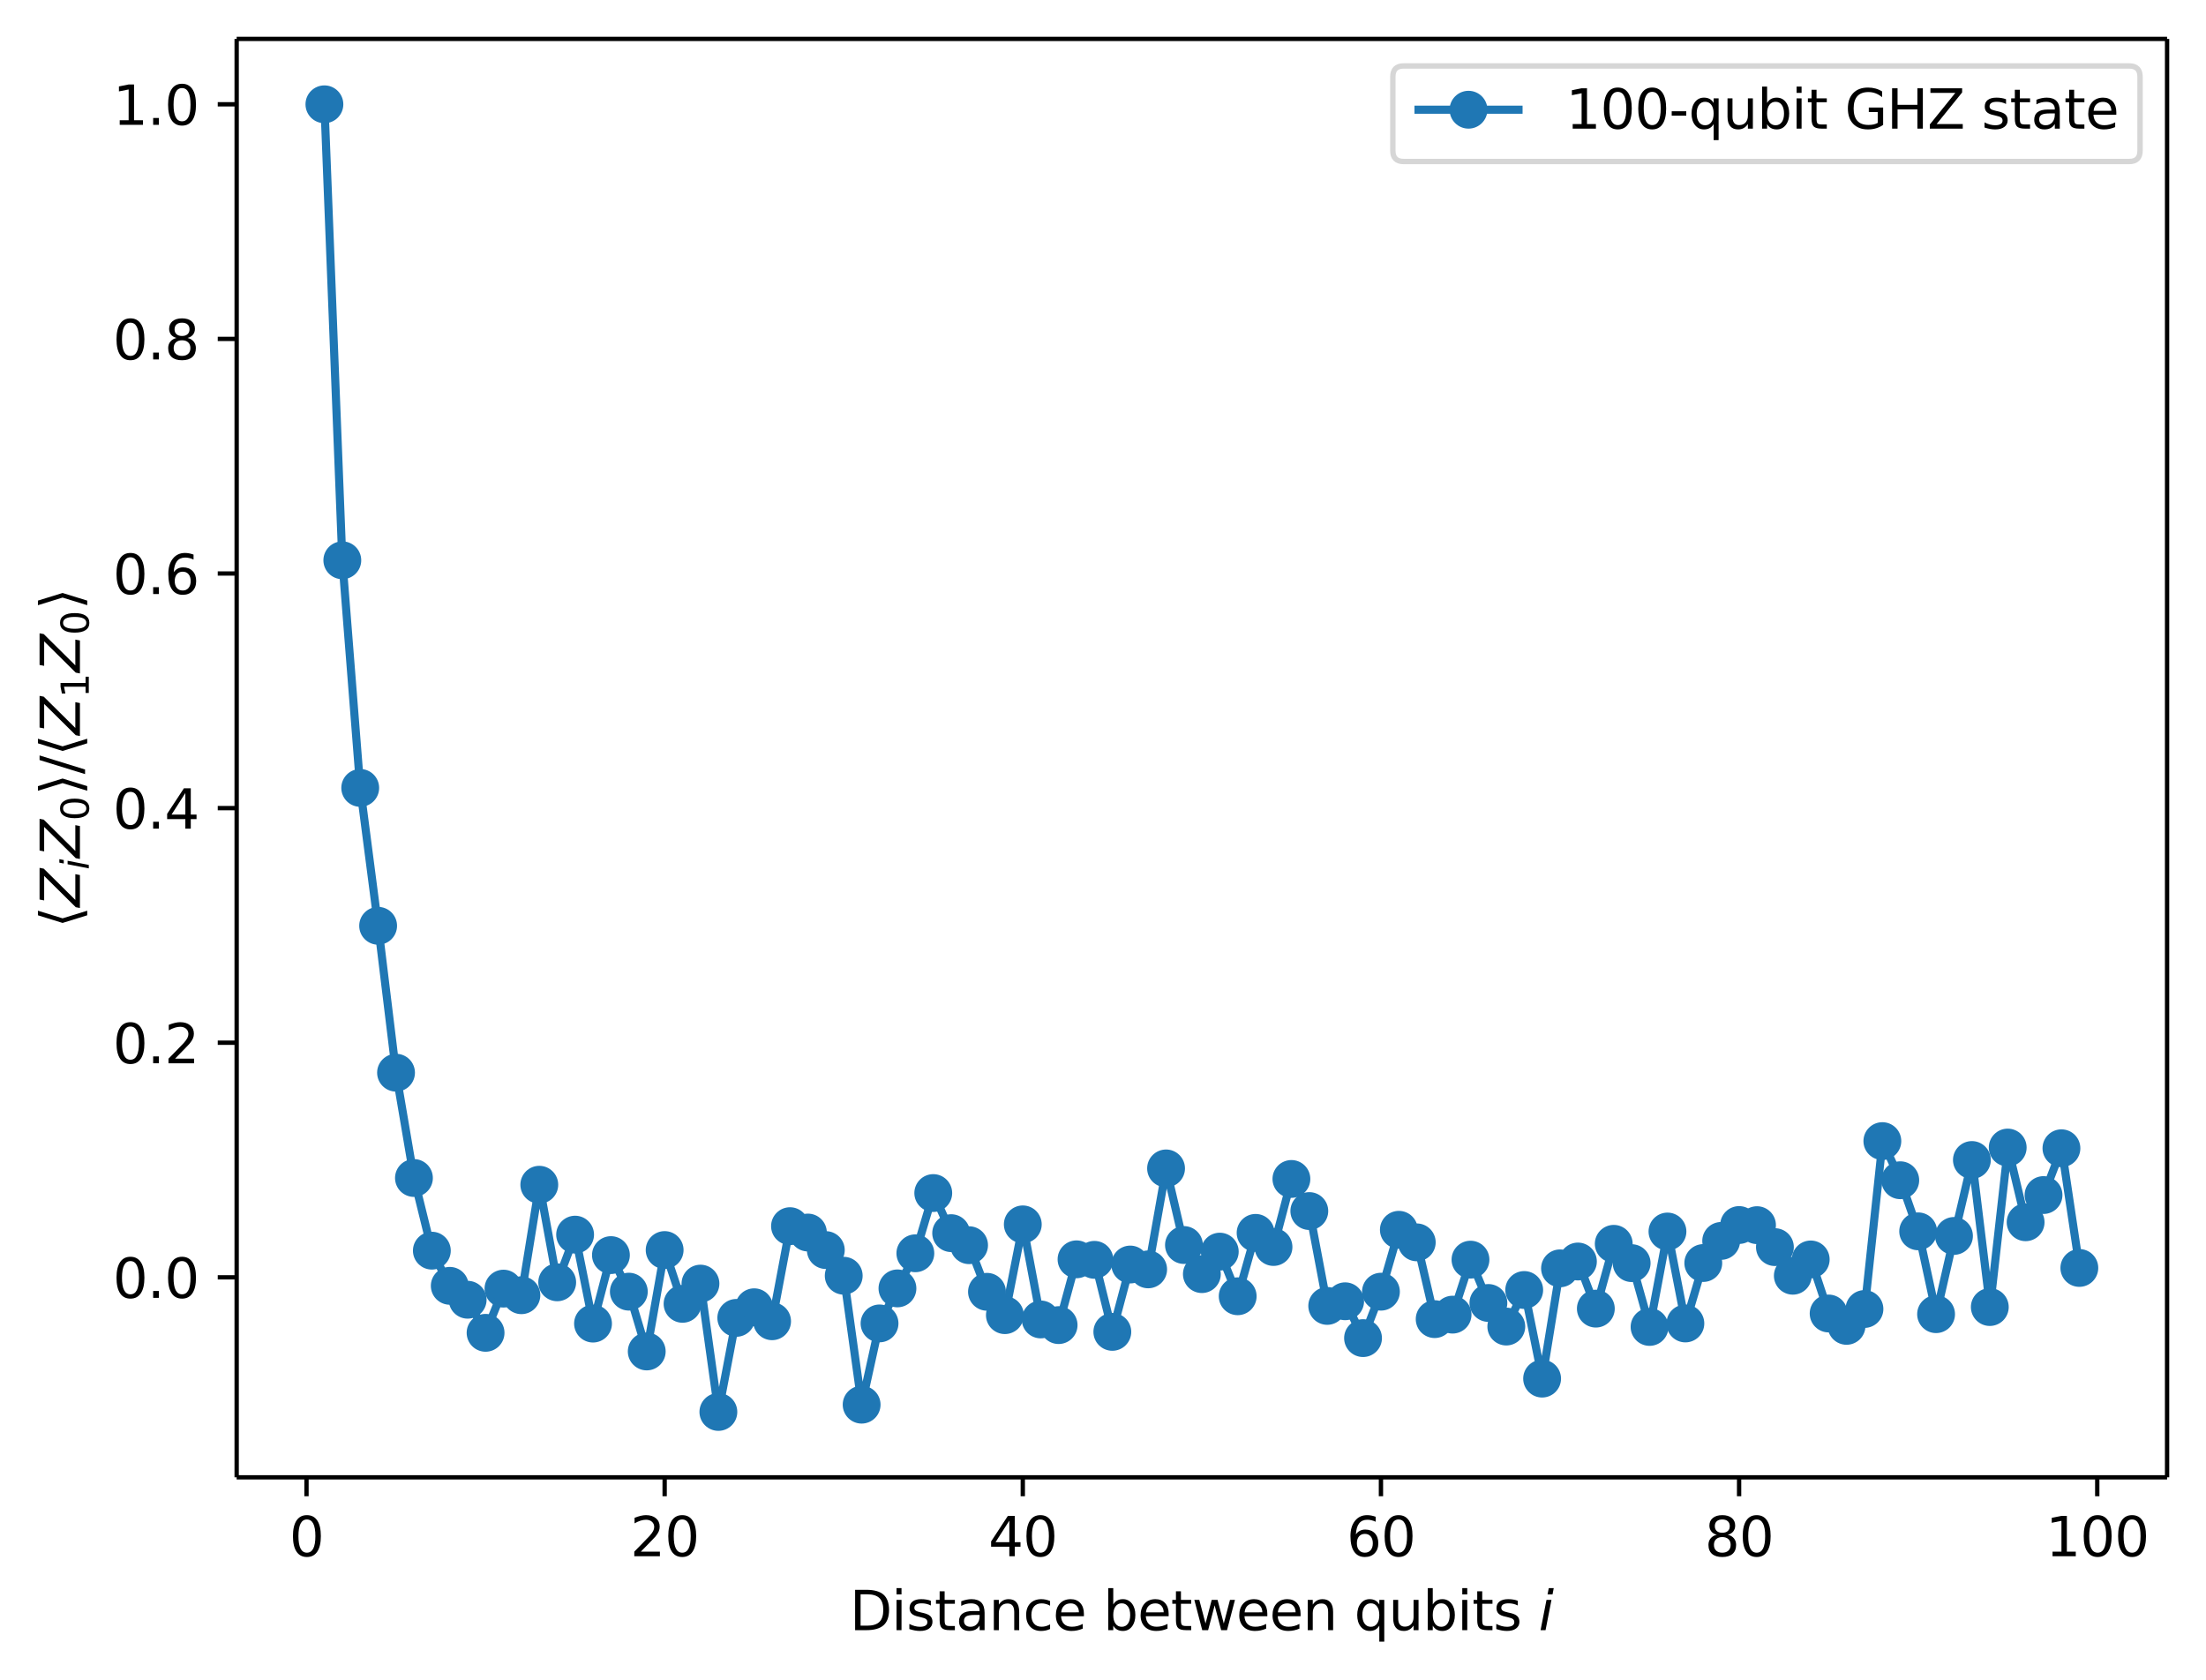 <?xml version="1.0" encoding="UTF-8"?><!DOCTYPE svg  PUBLIC '-//W3C//DTD SVG 1.1//EN'  'http://www.w3.org/Graphics/SVG/1.1/DTD/svg11.dtd'><svg width="408.1pt" height="310.89pt" version="1.1" viewBox="0 0 408.1 310.89" xmlns="http://www.w3.org/2000/svg" xmlns:xlink="http://www.w3.org/1999/xlink"><defs><style type="text/css">*{stroke-linejoin: round; stroke-linecap: butt}</style></defs><path d="m0 310.89h408.1v-310.89h-408.1z" fill="#ffffff"/><path d="m43.781 273.31h357.12v-266.11h-357.12z" fill="#ffffff"/><defs><path id="74202237dc5" d="m0 0v3.5" stroke="#000000" stroke-width=".8"/></defs><use x="56.701" y="273.312" stroke="#000000" stroke-width=".8" xlink:href="#74202237dc5"/><g transform="translate(53.52 287.91) scale(.1 -.1)"><defs><path id="DejaVuSans-30" transform="scale(.016)" d="m2034 4250q-487 0-733-480-245-479-245-1442 0-959 245-1439 246-480 733-480 491 0 736 480 246 480 246 1439 0 963-246 1442-245 480-736 480zm0 500q785 0 1199-621 414-620 414-1801 0-1178-414-1799-414-620-1199-620-784 0-1198 620-414 621-414 1799 0 1181 414 1801 414 621 1198 621z"/></defs><use xlink:href="#DejaVuSans-30"/></g><use x="122.957" y="273.312" stroke="#000000" stroke-width=".8" xlink:href="#74202237dc5"/><g transform="translate(116.59 287.91) scale(.1 -.1)"><defs><path id="DejaVuSans-32" transform="scale(.016)" d="m1228 531h2203v-531h-2962v531q359 372 979 998 621 627 780 809 303 340 423 576 121 236 121 464 0 372-261 606-261 235-680 235-297 0-627-103-329-103-704-313v638q381 153 712 231 332 78 607 78 725 0 1156-363 431-362 431-968 0-288-108-546-107-257-392-607-78-91-497-524-418-433-1181-1211z"/></defs><use xlink:href="#DejaVuSans-32"/><use transform="translate(63.623)" xlink:href="#DejaVuSans-30"/></g><use x="189.213" y="273.312" stroke="#000000" stroke-width=".8" xlink:href="#74202237dc5"/><g transform="translate(182.85 287.91) scale(.1 -.1)"><defs><path id="DejaVuSans-34" transform="scale(.016)" d="m2419 4116-1594-2491h1594v2491zm-166 550h794v-3041h666v-525h-666v-1100h-628v1100h-2106v609l1940 2957z"/></defs><use xlink:href="#DejaVuSans-34"/><use transform="translate(63.623)" xlink:href="#DejaVuSans-30"/></g><use x="255.469" y="273.312" stroke="#000000" stroke-width=".8" xlink:href="#74202237dc5"/><g transform="translate(249.11 287.91) scale(.1 -.1)"><defs><path id="DejaVuSans-36" transform="scale(.016)" d="m2113 2584q-425 0-674-291-248-290-248-796 0-503 248-796 249-292 674-292t673 292q248 293 248 796 0 506-248 796-248 291-673 291zm1253 1979v-575q-238 112-480 171-242 60-480 60-625 0-955-422-329-422-376-1275 184 272 462 417 279 145 613 145 703 0 1111-427 408-426 408-1160 0-719-425-1154-425-434-1131-434-810 0-1238 620-428 621-428 1799 0 1106 525 1764t1409 658q238 0 480-47t505-140z"/></defs><use xlink:href="#DejaVuSans-36"/><use transform="translate(63.623)" xlink:href="#DejaVuSans-30"/></g><use x="321.725" y="273.312" stroke="#000000" stroke-width=".8" xlink:href="#74202237dc5"/><g transform="translate(315.36 287.91) scale(.1 -.1)"><defs><path id="DejaVuSans-38" transform="scale(.016)" d="m2034 2216q-450 0-708-241-257-241-257-662 0-422 257-663 258-241 708-241t709 242q260 243 260 662 0 421-258 662-257 241-711 241zm-631 268q-406 100-633 378-226 279-226 679 0 559 398 884 399 325 1092 325 697 0 1094-325t397-884q0-400-227-679-226-278-629-378 456-106 710-416 255-309 255-755 0-679-414-1042-414-362-1186-362-771 0-1186 362-414 363-414 1042 0 446 256 755 257 310 713 416zm-231 997q0-362 226-565 227-203 636-203 407 0 636 203 230 203 230 565 0 363-230 566-229 203-636 203-409 0-636-203-226-203-226-566z"/></defs><use xlink:href="#DejaVuSans-38"/><use transform="translate(63.623)" xlink:href="#DejaVuSans-30"/></g><use x="387.981" y="273.312" stroke="#000000" stroke-width=".8" xlink:href="#74202237dc5"/><g transform="translate(378.44 287.91) scale(.1 -.1)"><defs><path id="DejaVuSans-31" transform="scale(.016)" d="m794 531h1031v3560l-1122-225v575l1116 225h631v-4135h1031v-531h-2687v531z"/></defs><use xlink:href="#DejaVuSans-31"/><use transform="translate(63.623)" xlink:href="#DejaVuSans-30"/><use transform="translate(127.25)" xlink:href="#DejaVuSans-30"/></g><g transform="translate(157.19 301.59) scale(.1 -.1)"><defs><path id="DejaVuSans-44" transform="scale(.016)" d="m1259 4147v-3628h763q966 0 1414 437 448 438 448 1382 0 937-448 1373t-1414 436h-763zm-631 519h1297q1356 0 1990-564 635-564 635-1764 0-1207-638-1773-637-565-1987-565h-1297v4666z"/><path id="DejaVuSans-69" transform="scale(.016)" d="m603 3500h575v-3500h-575v3500zm0 1363h575v-729h-575v729z"/><path id="DejaVuSans-73" transform="scale(.016)" d="m2834 3397v-544q-243 125-506 187-262 63-544 63-428 0-642-131t-214-394q0-200 153-314t616-217l197-44q612-131 870-370t258-667q0-488-386-773-386-284-1061-284-281 0-586 55t-642 164v594q319-166 628-249 309-82 613-82 406 0 624 139 219 139 219 392 0 234-158 359-157 125-692 241l-200 47q-534 112-772 345-237 233-237 639 0 494 350 762 350 269 994 269 318 0 599-47 282-46 519-140z"/><path id="DejaVuSans-74" transform="scale(.016)" d="m1172 4494v-994h1184v-447h-1184v-1900q0-428 117-550t477-122h590v-481h-590q-666 0-919 248-253 249-253 905v1900h-422v447h422v994h578z"/><path id="DejaVuSans-61" transform="scale(.016)" d="m2194 1759q-697 0-966-159t-269-544q0-306 202-486 202-179 548-179 479 0 768 339t289 901v128h-572zm1147 238v-1997h-575v531q-197-318-491-470t-719-152q-537 0-855 302-317 302-317 808 0 590 395 890 396 300 1180 300h807v57q0 397-261 614t-733 217q-300 0-585-72-284-72-546-216v532q315 122 612 182 297 61 578 61 760 0 1135-394 375-393 375-1193z"/><path id="DejaVuSans-6e" transform="scale(.016)" d="m3513 2113v-2113h-575v2094q0 497-194 743-194 247-581 247-466 0-735-297-269-296-269-809v-1978h-578v3500h578v-544q207 316 486 472 280 156 646 156 603 0 912-373 310-373 310-1098z"/><path id="DejaVuSans-63" transform="scale(.016)" d="m3122 3366v-538q-244 135-489 202t-495 67q-560 0-870-355-309-354-309-995t309-996q310-354 870-354 250 0 495 67t489 202v-532q-241-112-499-168-257-57-548-57-791 0-1257 497-465 497-465 1341 0 856 470 1346 471 491 1290 491 265 0 518-55 253-54 491-163z"/><path id="DejaVuSans-65" transform="scale(.016)" d="m3597 1894v-281h-2644q38-594 358-905t892-311q331 0 642 81t618 244v-544q-310-131-635-200t-659-69q-838 0-1327 487-489 488-489 1320 0 859 464 1363 464 505 1252 505 706 0 1117-455 411-454 411-1235zm-575 169q-6 471-264 752-258 282-683 282-481 0-770-272t-333-766l2050 4z"/><path id="DejaVuSans-62" transform="scale(.016)" d="m3116 1747q0 634-261 995t-717 361q-457 0-718-361t-261-995 261-995 718-361q456 0 717 361t261 995zm-1957 1222q182 312 458 463 277 152 661 152 638 0 1036-506 399-506 399-1331t-399-1332q-398-506-1036-506-384 0-661 152-276 152-458 464v-525h-578v4863h578v-1894z"/><path id="DejaVuSans-77" transform="scale(.016)" d="m269 3500h575l719-2731 715 2731h678l719-2731 716 2731h575l-916-3500h-678l-753 2869-756-2869h-679l-915 3500z"/><path id="DejaVuSans-71" transform="scale(.016)" d="m947 1747q0-634 261-995t717-361 718 361q263 361 263 995t-263 995q-262 361-718 361t-717-361-261-995zm1959-1222q-181-312-458-464-276-152-664-152-634 0-1033 506-398 507-398 1332t398 1331q399 506 1033 506 388 0 664-152 277-151 458-463v531h575v-4831h-575v1856z"/><path id="DejaVuSans-75" transform="scale(.016)" d="m544 1381v2119h575v-2097q0-497 193-746 194-248 582-248 465 0 735 297 271 297 271 810v1984h575v-3500h-575v538q-209-319-486-474-276-155-642-155-603 0-916 375-312 375-312 1097zm1447 2203z"/><path id="DejaVuSans-Oblique-69" transform="scale(.016)" d="m1172 4863h575l-141-729h-575l141 729zm-263-1363h575l-684-3500h-575l684 3500z"/></defs><use transform="translate(0 .016)" xlink:href="#DejaVuSans-44"/><use transform="translate(77.002 .016)" xlink:href="#DejaVuSans-69"/><use transform="translate(104.79 .016)" xlink:href="#DejaVuSans-73"/><use transform="translate(156.88 .016)" xlink:href="#DejaVuSans-74"/><use transform="translate(196.09 .016)" xlink:href="#DejaVuSans-61"/><use transform="translate(257.37 .016)" xlink:href="#DejaVuSans-6e"/><use transform="translate(320.75 .016)" xlink:href="#DejaVuSans-63"/><use transform="translate(375.73 .016)" xlink:href="#DejaVuSans-65"/><use transform="translate(437.26 .016)" xlink:href="#DejaVuSans-20"/><use transform="translate(469.04 .016)" xlink:href="#DejaVuSans-62"/><use transform="translate(532.52 .016)" xlink:href="#DejaVuSans-65"/><use transform="translate(594.04 .016)" xlink:href="#DejaVuSans-74"/><use transform="translate(633.25 .016)" xlink:href="#DejaVuSans-77"/><use transform="translate(715.04 .016)" xlink:href="#DejaVuSans-65"/><use transform="translate(776.56 .016)" xlink:href="#DejaVuSans-65"/><use transform="translate(838.09 .016)" xlink:href="#DejaVuSans-6e"/><use transform="translate(901.46 .016)" xlink:href="#DejaVuSans-20"/><use transform="translate(933.25 .016)" xlink:href="#DejaVuSans-71"/><use transform="translate(996.73 .016)" xlink:href="#DejaVuSans-75"/><use transform="translate(1060.1 .016)" xlink:href="#DejaVuSans-62"/><use transform="translate(1123.6 .016)" xlink:href="#DejaVuSans-69"/><use transform="translate(1151.4 .016)" xlink:href="#DejaVuSans-74"/><use transform="translate(1190.6 .016)" xlink:href="#DejaVuSans-73"/><use transform="translate(1242.7 .016)" xlink:href="#DejaVuSans-20"/><use transform="translate(1274.5 .016)" xlink:href="#DejaVuSans-Oblique-69"/></g><defs><path id="a2b1e3c4c59" d="m0 0h-3.5" stroke="#000000" stroke-width=".8"/></defs><use x="43.781" y="236.311" stroke="#000000" stroke-width=".8" xlink:href="#a2b1e3c4c59"/><g transform="translate(20.878 240.11) scale(.1 -.1)"><defs><path id="DejaVuSans-2e" transform="scale(.016)" d="m684 794h660v-794h-660v794z"/></defs><use xlink:href="#DejaVuSans-30"/><use transform="translate(63.623)" xlink:href="#DejaVuSans-2e"/><use transform="translate(95.41)" xlink:href="#DejaVuSans-30"/></g><use x="43.781" y="192.908" stroke="#000000" stroke-width=".8" xlink:href="#a2b1e3c4c59"/><g transform="translate(20.878 196.71) scale(.1 -.1)"><use xlink:href="#DejaVuSans-30"/><use transform="translate(63.623)" xlink:href="#DejaVuSans-2e"/><use transform="translate(95.41)" xlink:href="#DejaVuSans-32"/></g><use x="43.781" y="149.505" stroke="#000000" stroke-width=".8" xlink:href="#a2b1e3c4c59"/><g transform="translate(20.878 153.3) scale(.1 -.1)"><use xlink:href="#DejaVuSans-30"/><use transform="translate(63.623)" xlink:href="#DejaVuSans-2e"/><use transform="translate(95.41)" xlink:href="#DejaVuSans-34"/></g><use x="43.781" y="106.102" stroke="#000000" stroke-width=".8" xlink:href="#a2b1e3c4c59"/><g transform="translate(20.878 109.9) scale(.1 -.1)"><use xlink:href="#DejaVuSans-30"/><use transform="translate(63.623)" xlink:href="#DejaVuSans-2e"/><use transform="translate(95.41)" xlink:href="#DejaVuSans-36"/></g><use x="43.781" y="62.699" stroke="#000000" stroke-width=".8" xlink:href="#a2b1e3c4c59"/><g transform="translate(20.878 66.498) scale(.1 -.1)"><use xlink:href="#DejaVuSans-30"/><use transform="translate(63.623)" xlink:href="#DejaVuSans-2e"/><use transform="translate(95.41)" xlink:href="#DejaVuSans-38"/></g><use x="43.781" y="19.296" stroke="#000000" stroke-width=".8" xlink:href="#a2b1e3c4c59"/><g transform="translate(20.878 23.095) scale(.1 -.1)"><use xlink:href="#DejaVuSans-31"/><use transform="translate(63.623)" xlink:href="#DejaVuSans-2e"/><use transform="translate(95.41)" xlink:href="#DejaVuSans-30"/></g><g transform="translate(14.798 171.66) rotate(-90) scale(.1 -.1)"><defs><path id="DejaVuSans-27e8" transform="scale(.016)" d="m572 2006 881 2850h531l-881-2850 881-2850h-531l-881 2850z"/><path id="DejaVuSans-Oblique-5a" transform="scale(.016)" d="m838 4666h3662l-91-482-3615-3653h2975l-100-531h-3810l91 481 3616 3653h-2828l100 532z"/><path id="DejaVuSans-27e9" transform="scale(.016)" d="m1925 2006-881-2850h-531l881 2850-881 2850h531l881-2850z"/><path id="DejaVuSans-2f" transform="scale(.016)" d="m1625 4666h531l-1625-5260h-531l1625 5260z"/></defs><use transform="translate(0 .125)" xlink:href="#DejaVuSans-27e8"/><use transform="translate(39.014 .125)" xlink:href="#DejaVuSans-Oblique-5a"/><use transform="translate(107.52 -16.281) scale(.7)" xlink:href="#DejaVuSans-Oblique-69"/><use transform="translate(129.7 .125)" xlink:href="#DejaVuSans-Oblique-5a"/><use transform="translate(198.21 -16.281) scale(.7)" xlink:href="#DejaVuSans-30"/><use transform="translate(245.48 .125)" xlink:href="#DejaVuSans-27e9"/><use transform="translate(284.49 .125)" xlink:href="#DejaVuSans-2f"/><use transform="translate(318.18 .125)" xlink:href="#DejaVuSans-27e8"/><use transform="translate(357.2 .125)" xlink:href="#DejaVuSans-Oblique-5a"/><use transform="translate(425.7 -16.281) scale(.7)" xlink:href="#DejaVuSans-31"/><use transform="translate(472.97 .125)" xlink:href="#DejaVuSans-Oblique-5a"/><use transform="translate(541.48 -16.281) scale(.7)" xlink:href="#DejaVuSans-30"/><use transform="translate(588.75 .125)" xlink:href="#DejaVuSans-27e9"/></g><path d="m60.014 19.296 3.313 84.36 3.313 42.109 3.313 25.512 3.313 27.176 3.313 19.482 3.313 13.443 3.313 6.507 3.313 2.573 3.313 6.121 3.313-8.178 3.313 1.222 3.313-20.439 3.313 18.053 3.313-8.822 3.313 16.459 3.313-12.673 3.313 6.763 3.313 11.063 3.313-18.762 3.313 9.952 3.313-3.741 3.313 23.741 3.313-17.4 3.313-1.966 3.313 2.591 3.313-17.596 3.313 1.182 3.313 3.243 3.313 4.748 3.313 23.853 3.313-15.033 3.313-6.478 3.313-6.495 3.313-11.143 3.313 7.418 3.313 2.228 3.313 8.624 3.313 4.319 3.313-16.795 3.313 17.588 3.313 1.048 3.313-12.169 3.313 0.095 3.313 13.326 3.313-12.459 3.313 0.897 3.313-18.678 3.313 14.174 3.313 5.383 3.313-4.16 3.313 8.257 3.313-11.729 3.313 2.615 3.313-12.589 3.313 5.939 3.313 17.548 3.313-0.858 3.313 6.817 3.313-8.591 3.313-11.45 3.313 2.325 3.313 14.204 3.313-0.832 3.313-10.174 3.313 8.016 3.313 4.362 3.313-6.763 3.313 16.393 3.313-20.397 3.313-1.267 3.313 8.719 3.313-11.992 3.313 3.575 3.313 11.804 3.313-17.653 3.313 17.01 3.313-11.182 3.313-4.091 3.313-2.938 3.313 0.024 3.313 4.064 3.313 5.294 3.313-3.015 3.313 10.001 3.313 2.287 3.313-3.118 3.313-31.064 3.313 7.241 3.313 9.453 3.313 15.326 3.313-14.476 3.313-14.047 3.313 27.204 3.313-29.508 3.313 13.822 3.313-5.033 3.313-8.657 3.313 22.141" clip-path="url(#893fe9f7941)" fill="none" stroke="#1f77b4" stroke-linecap="square" stroke-width="1.5"/><defs><path id="c8b4cf7db5a" d="m0 3c0.796 0 1.559-0.316 2.121-0.879 0.563-0.563 0.879-1.326 0.879-2.121s-0.316-1.559-0.879-2.121c-0.563-0.563-1.326-0.879-2.121-0.879s-1.559 0.316-2.121 0.879c-0.563 0.563-0.879 1.326-0.879 2.121s0.316 1.559 0.879 2.121c0.563 0.563 1.326 0.879 2.121 0.879z" stroke="#1f77b4"/></defs><g clip-path="url(#893fe9f7941)" fill="#1f77b4" stroke="#1f77b4"><use x="60.014" y="19.296" xlink:href="#c8b4cf7db5a"/><use x="63.327" y="103.656" xlink:href="#c8b4cf7db5a"/><use x="66.64" y="145.766" xlink:href="#c8b4cf7db5a"/><use x="69.952" y="171.278" xlink:href="#c8b4cf7db5a"/><use x="73.265" y="198.454" xlink:href="#c8b4cf7db5a"/><use x="76.578" y="217.936" xlink:href="#c8b4cf7db5a"/><use x="79.891" y="231.378" xlink:href="#c8b4cf7db5a"/><use x="83.204" y="237.885" xlink:href="#c8b4cf7db5a"/><use x="86.516" y="240.458" xlink:href="#c8b4cf7db5a"/><use x="89.829" y="246.579" xlink:href="#c8b4cf7db5a"/><use x="93.142" y="238.401" xlink:href="#c8b4cf7db5a"/><use x="96.455" y="239.623" xlink:href="#c8b4cf7db5a"/><use x="99.768" y="219.183" xlink:href="#c8b4cf7db5a"/><use x="103.08" y="237.236" xlink:href="#c8b4cf7db5a"/><use x="106.393" y="228.414" xlink:href="#c8b4cf7db5a"/><use x="109.706" y="244.873" xlink:href="#c8b4cf7db5a"/><use x="113.019" y="232.2" xlink:href="#c8b4cf7db5a"/><use x="116.332" y="238.963" xlink:href="#c8b4cf7db5a"/><use x="119.644" y="250.026" xlink:href="#c8b4cf7db5a"/><use x="122.957" y="231.264" xlink:href="#c8b4cf7db5a"/><use x="126.27" y="241.216" xlink:href="#c8b4cf7db5a"/><use x="129.583" y="237.475" xlink:href="#c8b4cf7db5a"/><use x="132.896" y="261.216" xlink:href="#c8b4cf7db5a"/><use x="136.208" y="243.816" xlink:href="#c8b4cf7db5a"/><use x="139.521" y="241.85" xlink:href="#c8b4cf7db5a"/><use x="142.834" y="244.44" xlink:href="#c8b4cf7db5a"/><use x="146.147" y="226.845" xlink:href="#c8b4cf7db5a"/><use x="149.46" y="228.026" xlink:href="#c8b4cf7db5a"/><use x="152.772" y="231.269" xlink:href="#c8b4cf7db5a"/><use x="156.085" y="236.017" xlink:href="#c8b4cf7db5a"/><use x="159.398" y="259.871" xlink:href="#c8b4cf7db5a"/><use x="162.711" y="244.838" xlink:href="#c8b4cf7db5a"/><use x="166.024" y="238.359" xlink:href="#c8b4cf7db5a"/><use x="169.336" y="231.864" xlink:href="#c8b4cf7db5a"/><use x="172.649" y="220.721" xlink:href="#c8b4cf7db5a"/><use x="175.962" y="228.139" xlink:href="#c8b4cf7db5a"/><use x="179.275" y="230.367" xlink:href="#c8b4cf7db5a"/><use x="182.588" y="238.991" xlink:href="#c8b4cf7db5a"/><use x="185.9" y="243.31" xlink:href="#c8b4cf7db5a"/><use x="189.213" y="226.515" xlink:href="#c8b4cf7db5a"/><use x="192.526" y="244.103" xlink:href="#c8b4cf7db5a"/><use x="195.839" y="245.151" xlink:href="#c8b4cf7db5a"/><use x="199.152" y="232.982" xlink:href="#c8b4cf7db5a"/><use x="202.464" y="233.077" xlink:href="#c8b4cf7db5a"/><use x="205.777" y="246.402" xlink:href="#c8b4cf7db5a"/><use x="209.09" y="233.943" xlink:href="#c8b4cf7db5a"/><use x="212.403" y="234.84" xlink:href="#c8b4cf7db5a"/><use x="215.716" y="216.162" xlink:href="#c8b4cf7db5a"/><use x="219.028" y="230.336" xlink:href="#c8b4cf7db5a"/><use x="222.341" y="235.719" xlink:href="#c8b4cf7db5a"/><use x="225.654" y="231.558" xlink:href="#c8b4cf7db5a"/><use x="228.967" y="239.815" xlink:href="#c8b4cf7db5a"/><use x="232.28" y="228.087" xlink:href="#c8b4cf7db5a"/><use x="235.592" y="230.701" xlink:href="#c8b4cf7db5a"/><use x="238.905" y="218.113" xlink:href="#c8b4cf7db5a"/><use x="242.218" y="224.052" xlink:href="#c8b4cf7db5a"/><use x="245.531" y="241.6" xlink:href="#c8b4cf7db5a"/><use x="248.844" y="240.742" xlink:href="#c8b4cf7db5a"/><use x="252.156" y="247.558" xlink:href="#c8b4cf7db5a"/><use x="255.469" y="238.968" xlink:href="#c8b4cf7db5a"/><use x="258.782" y="227.517" xlink:href="#c8b4cf7db5a"/><use x="262.095" y="229.842" xlink:href="#c8b4cf7db5a"/><use x="265.408" y="244.046" xlink:href="#c8b4cf7db5a"/><use x="268.72" y="243.215" xlink:href="#c8b4cf7db5a"/><use x="272.033" y="233.041" xlink:href="#c8b4cf7db5a"/><use x="275.346" y="241.057" xlink:href="#c8b4cf7db5a"/><use x="278.659" y="245.419" xlink:href="#c8b4cf7db5a"/><use x="281.972" y="238.656" xlink:href="#c8b4cf7db5a"/><use x="285.284" y="255.049" xlink:href="#c8b4cf7db5a"/><use x="288.597" y="234.651" xlink:href="#c8b4cf7db5a"/><use x="291.91" y="233.385" xlink:href="#c8b4cf7db5a"/><use x="295.223" y="242.104" xlink:href="#c8b4cf7db5a"/><use x="298.536" y="230.112" xlink:href="#c8b4cf7db5a"/><use x="301.848" y="233.686" xlink:href="#c8b4cf7db5a"/><use x="305.161" y="245.491" xlink:href="#c8b4cf7db5a"/><use x="308.474" y="227.837" xlink:href="#c8b4cf7db5a"/><use x="311.787" y="244.848" xlink:href="#c8b4cf7db5a"/><use x="315.1" y="233.665" xlink:href="#c8b4cf7db5a"/><use x="318.412" y="229.574" xlink:href="#c8b4cf7db5a"/><use x="321.725" y="226.636" xlink:href="#c8b4cf7db5a"/><use x="325.038" y="226.66" xlink:href="#c8b4cf7db5a"/><use x="328.351" y="230.724" xlink:href="#c8b4cf7db5a"/><use x="331.664" y="236.017" xlink:href="#c8b4cf7db5a"/><use x="334.976" y="233.003" xlink:href="#c8b4cf7db5a"/><use x="338.289" y="243.004" xlink:href="#c8b4cf7db5a"/><use x="341.602" y="245.291" xlink:href="#c8b4cf7db5a"/><use x="344.915" y="242.173" xlink:href="#c8b4cf7db5a"/><use x="348.228" y="211.11" xlink:href="#c8b4cf7db5a"/><use x="351.541" y="218.351" xlink:href="#c8b4cf7db5a"/><use x="354.853" y="227.804" xlink:href="#c8b4cf7db5a"/><use x="358.166" y="243.129" xlink:href="#c8b4cf7db5a"/><use x="361.479" y="228.653" xlink:href="#c8b4cf7db5a"/><use x="364.792" y="214.606" xlink:href="#c8b4cf7db5a"/><use x="368.105" y="241.81" xlink:href="#c8b4cf7db5a"/><use x="371.417" y="212.302" xlink:href="#c8b4cf7db5a"/><use x="374.73" y="226.124" xlink:href="#c8b4cf7db5a"/><use x="378.043" y="221.09" xlink:href="#c8b4cf7db5a"/><use x="381.356" y="212.434" xlink:href="#c8b4cf7db5a"/><use x="384.669" y="234.575" xlink:href="#c8b4cf7db5a"/></g><path d="m43.781 273.31v-266.11" fill="none" stroke="#000000" stroke-linecap="square" stroke-width=".8"/><path d="m400.9 273.31v-266.11" fill="none" stroke="#000000" stroke-linecap="square" stroke-width=".8"/><path d="m43.781 273.31h357.12" fill="none" stroke="#000000" stroke-linecap="square" stroke-width=".8"/><path d="m43.781 7.2h357.12" fill="none" stroke="#000000" stroke-linecap="square" stroke-width=".8"/><path d="m259.67 29.878h134.23q2 0 2-2v-13.678q0-2-2-2h-134.23q-2 0-2 2v13.678q0 2 2 2z" fill="#ffffff" opacity=".8" stroke="#cccccc"/><path d="m261.67 20.298h10 10" fill="none" stroke="#1f77b4" stroke-linecap="square" stroke-width="1.5"/><use x="271.667" y="20.298" fill="#1f77b4" stroke="#1f77b4" xlink:href="#c8b4cf7db5a"/><g transform="translate(289.67 23.798) scale(.1 -.1)"><defs><path id="DejaVuSans-2d" transform="scale(.016)" d="m313 2009h1684v-512h-1684v512z"/><path id="DejaVuSans-47" transform="scale(.016)" d="m3809 666v1253h-1031v519h1656v-2004q-365-259-806-392-440-133-940-133-1094 0-1712 639-617 640-617 1780 0 1144 617 1783 618 639 1712 639 456 0 867-113 411-112 758-331v-672q-350 297-744 447t-828 150q-857 0-1287-478-429-478-429-1425 0-944 429-1422 430-478 1287-478 334 0 596 58 263 58 472 180z"/><path id="DejaVuSans-48" transform="scale(.016)" d="m628 4666h631v-1913h2294v1913h631v-4666h-631v2222h-2294v-2222h-631v4666z"/><path id="DejaVuSans-5a" transform="scale(.016)" d="m359 4666h3666v-482l-2950-3653h3022v-531h-3809v481l2950 3653h-2879v532z"/></defs><use xlink:href="#DejaVuSans-31"/><use transform="translate(63.623)" xlink:href="#DejaVuSans-30"/><use transform="translate(127.25)" xlink:href="#DejaVuSans-30"/><use transform="translate(190.87)" xlink:href="#DejaVuSans-2d"/><use transform="translate(226.95)" xlink:href="#DejaVuSans-71"/><use transform="translate(290.43)" xlink:href="#DejaVuSans-75"/><use transform="translate(353.81)" xlink:href="#DejaVuSans-62"/><use transform="translate(417.29)" xlink:href="#DejaVuSans-69"/><use transform="translate(445.07)" xlink:href="#DejaVuSans-74"/><use transform="translate(484.28)" xlink:href="#DejaVuSans-20"/><use transform="translate(516.06)" xlink:href="#DejaVuSans-47"/><use transform="translate(593.55)" xlink:href="#DejaVuSans-48"/><use transform="translate(668.75)" xlink:href="#DejaVuSans-5a"/><use transform="translate(737.26)" xlink:href="#DejaVuSans-20"/><use transform="translate(769.04)" xlink:href="#DejaVuSans-73"/><use transform="translate(821.14)" xlink:href="#DejaVuSans-74"/><use transform="translate(860.35)" xlink:href="#DejaVuSans-61"/><use transform="translate(921.63)" xlink:href="#DejaVuSans-74"/><use transform="translate(960.84)" xlink:href="#DejaVuSans-65"/></g><defs><clipPath id="893fe9f7941"><rect x="43.781" y="7.2" width="357.12" height="266.11"/></clipPath></defs></svg>